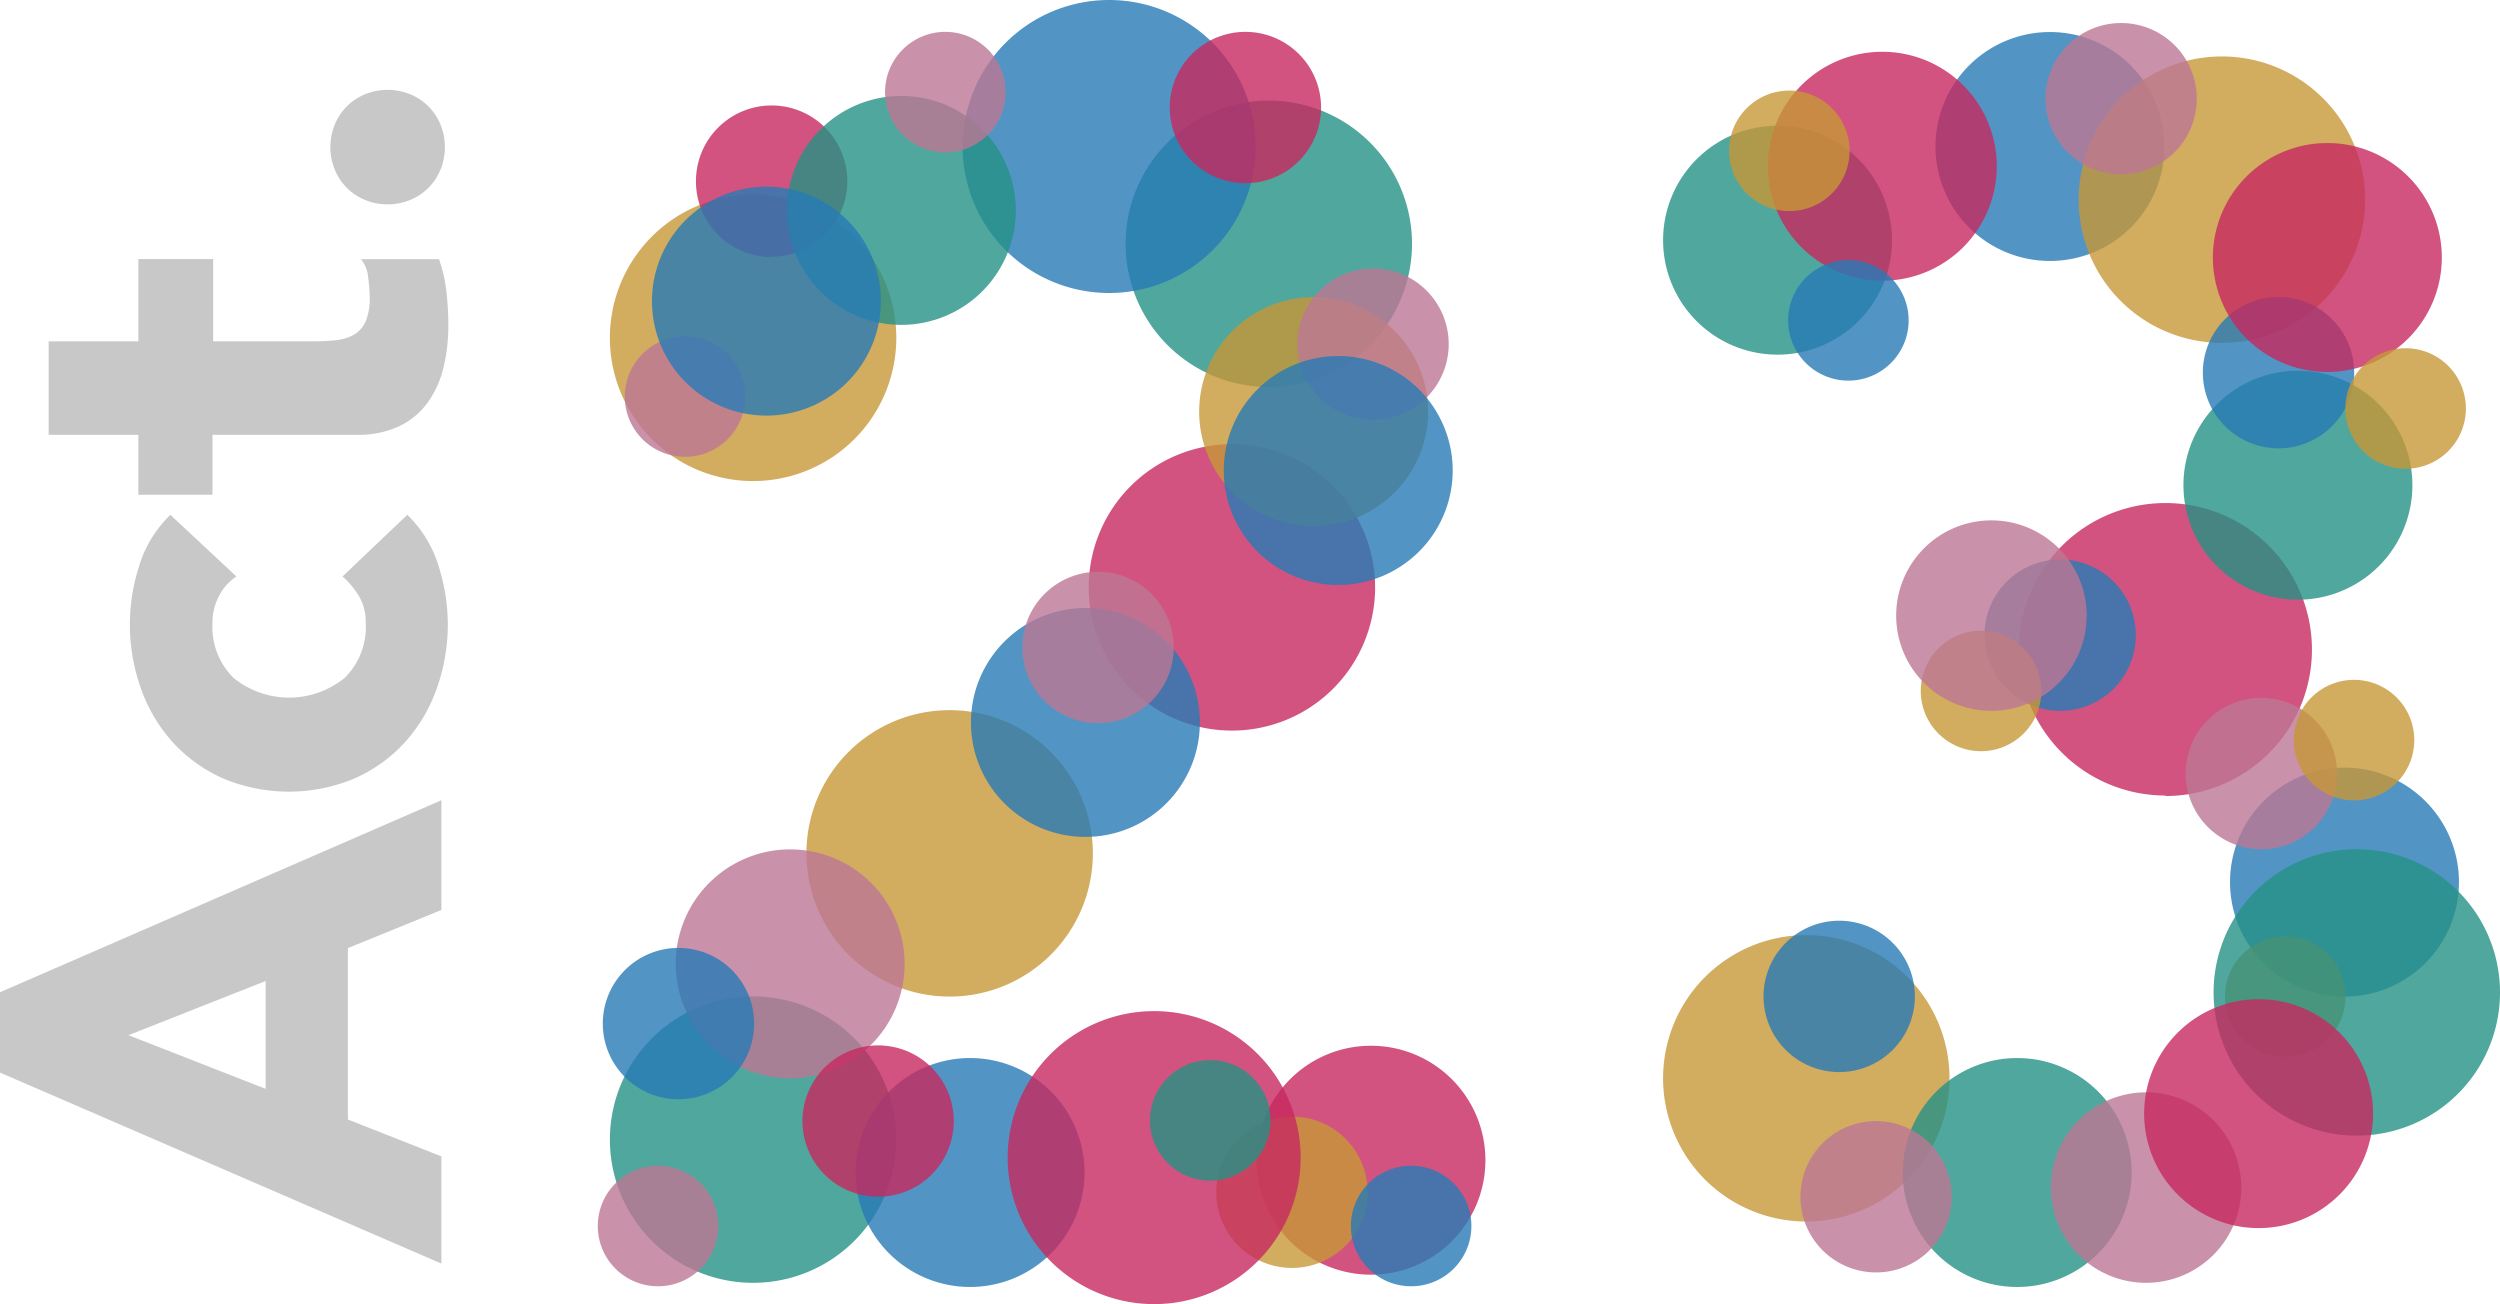 <svg id="Calque_1" data-name="Calque 1" xmlns="http://www.w3.org/2000/svg" xmlns:xlink="http://www.w3.org/1999/xlink" viewBox="0 0 144.37 75.31"><defs><style>.cls-1{fill:none;}.cls-2{clip-path:url(#clip-path);}.cls-3{fill:#c8c8c8;}.cls-4{opacity:0.8;}.cls-5{clip-path:url(#clip-path-3);}.cls-6{fill:#c79737;}.cls-7{clip-path:url(#clip-path-4);}.cls-8{fill:#249185;}.cls-9{clip-path:url(#clip-path-5);}.cls-10{clip-path:url(#clip-path-6);}.cls-11{clip-path:url(#clip-path-7);}.cls-12{fill:#c7285f;}.cls-13{clip-path:url(#clip-path-8);}.cls-14{clip-path:url(#clip-path-9);}.cls-15{fill:#bd7795;}.cls-16{clip-path:url(#clip-path-10);}.cls-17{clip-path:url(#clip-path-11);}.cls-18{fill:#277ab6;}.cls-19{clip-path:url(#clip-path-12);}.cls-20{clip-path:url(#clip-path-13);}.cls-21{clip-path:url(#clip-path-14);}.cls-22{clip-path:url(#clip-path-15);}.cls-23{clip-path:url(#clip-path-16);}.cls-24{clip-path:url(#clip-path-17);}.cls-25{clip-path:url(#clip-path-18);}.cls-26{clip-path:url(#clip-path-19);}.cls-27{clip-path:url(#clip-path-20);}.cls-28{clip-path:url(#clip-path-21);}.cls-29{clip-path:url(#clip-path-22);}.cls-30{clip-path:url(#clip-path-23);}.cls-31{clip-path:url(#clip-path-24);}.cls-32{clip-path:url(#clip-path-25);}.cls-33{clip-path:url(#clip-path-26);}.cls-34{clip-path:url(#clip-path-27);}.cls-35{clip-path:url(#clip-path-28);}.cls-36{clip-path:url(#clip-path-29);}.cls-37{clip-path:url(#clip-path-30);}.cls-38{clip-path:url(#clip-path-31);}.cls-39{clip-path:url(#clip-path-32);}.cls-40{clip-path:url(#clip-path-33);}.cls-41{clip-path:url(#clip-path-34);}.cls-42{clip-path:url(#clip-path-35);}.cls-43{clip-path:url(#clip-path-36);}.cls-44{clip-path:url(#clip-path-37);}.cls-45{clip-path:url(#clip-path-38);}.cls-46{clip-path:url(#clip-path-39);}.cls-47{clip-path:url(#clip-path-40);}.cls-48{clip-path:url(#clip-path-41);}.cls-49{clip-path:url(#clip-path-42);}.cls-50{clip-path:url(#clip-path-43);}.cls-51{clip-path:url(#clip-path-44);}.cls-52{clip-path:url(#clip-path-45);}.cls-53{clip-path:url(#clip-path-46);}.cls-54{clip-path:url(#clip-path-47);}.cls-55{clip-path:url(#clip-path-48);}.cls-56{clip-path:url(#clip-path-49);}.cls-57{clip-path:url(#clip-path-50);}.cls-58{clip-path:url(#clip-path-51);}.cls-59{clip-path:url(#clip-path-52);}.cls-60{clip-path:url(#clip-path-53);}.cls-61{clip-path:url(#clip-path-54);}.cls-62{clip-path:url(#clip-path-55);}</style><clipPath id="clip-path" transform="translate(-333.51 -258.52)"><rect class="cls-1" x="323" y="258.52" width="154.88" height="75.76"/></clipPath><clipPath id="clip-path-3" transform="translate(-333.51 -258.52)"><rect class="cls-1" x="359.74" y="262.77" width="34.54" height="24.54"/></clipPath><clipPath id="clip-path-4" transform="translate(-333.51 -258.52)"><rect class="cls-1" x="359.74" y="309.07" width="34.54" height="24.54"/></clipPath><clipPath id="clip-path-5" transform="translate(-333.51 -258.52)"><rect class="cls-1" x="371.08" y="292.53" width="34.54" height="24.54"/></clipPath><clipPath id="clip-path-6" transform="translate(-333.51 -258.52)"><rect class="cls-1" x="389.51" y="257.34" width="34.54" height="24.54"/></clipPath><clipPath id="clip-path-7" transform="translate(-333.51 -258.52)"><rect class="cls-1" x="387.38" y="277.18" width="34.54" height="24.54"/></clipPath><clipPath id="clip-path-8" transform="translate(-333.51 -258.52)"><rect class="cls-1" x="397.07" y="311.9" width="31.23" height="21.23"/></clipPath><clipPath id="clip-path-9" transform="translate(-333.51 -258.52)"><rect class="cls-1" x="363.52" y="300.56" width="31.23" height="21.23"/></clipPath><clipPath id="clip-path-10" transform="translate(-333.51 -258.52)"><rect class="cls-1" x="393.76" y="268.67" width="31.23" height="21.23"/></clipPath><clipPath id="clip-path-11" transform="translate(-333.51 -258.52)"><rect class="cls-1" x="380.11" y="251.52" width="34.91" height="24.91"/></clipPath><clipPath id="clip-path-12" transform="translate(-333.51 -258.52)"><rect class="cls-1" x="373.92" y="312.61" width="31.23" height="21.23"/></clipPath><clipPath id="clip-path-13" transform="translate(-333.51 -258.52)"><rect class="cls-1" x="364.7" y="257.62" width="26.73" height="16.73"/></clipPath><clipPath id="clip-path-14" transform="translate(-333.51 -258.52)"><rect class="cls-1" x="392.06" y="253.37" width="26.73" height="16.73"/></clipPath><clipPath id="clip-path-15" transform="translate(-333.51 -258.52)"><rect class="cls-1" x="370.85" y="311.9" width="26.73" height="16.73"/></clipPath><clipPath id="clip-path-16" transform="translate(-333.51 -258.52)"><rect class="cls-1" x="380.58" y="286.63" width="31.23" height="21.23"/></clipPath><clipPath id="clip-path-17" transform="translate(-333.51 -258.52)"><rect class="cls-1" x="383.56" y="284.55" width="26.73" height="16.73"/></clipPath><clipPath id="clip-path-18" transform="translate(-333.51 -258.52)"><rect class="cls-1" x="399.43" y="267.03" width="26.73" height="16.73"/></clipPath><clipPath id="clip-path-19" transform="translate(-333.51 -258.52)"><rect class="cls-1" x="359.32" y="306.23" width="26.73" height="16.73"/></clipPath><clipPath id="clip-path-20" transform="translate(-333.51 -258.52)"><rect class="cls-1" x="394.75" y="316.01" width="26.73" height="16.73"/></clipPath><clipPath id="clip-path-21" transform="translate(-333.51 -258.52)"><rect class="cls-1" x="369.95" y="257.05" width="31.23" height="21.23"/></clipPath><clipPath id="clip-path-22" transform="translate(-333.51 -258.52)"><rect class="cls-1" x="382.7" y="309.92" width="34.91" height="24.91"/></clipPath><clipPath id="clip-path-23" transform="translate(-333.51 -258.52)"><rect class="cls-1" x="390.93" y="312.74" width="24.96" height="14.96"/></clipPath><clipPath id="clip-path-24" transform="translate(-333.51 -258.52)"><rect class="cls-1" x="375.62" y="253.37" width="24.96" height="14.96"/></clipPath><clipPath id="clip-path-25" transform="translate(-333.51 -258.52)"><rect class="cls-1" x="360.59" y="270.94" width="24.96" height="14.96"/></clipPath><clipPath id="clip-path-26" transform="translate(-333.51 -258.52)"><rect class="cls-1" x="359.04" y="318.85" width="24.96" height="14.96"/></clipPath><clipPath id="clip-path-27" transform="translate(-333.51 -258.52)"><rect class="cls-1" x="402.55" y="318.85" width="24.96" height="14.96"/></clipPath><clipPath id="clip-path-28" transform="translate(-333.51 -258.52)"><rect class="cls-1" x="395.18" y="272.08" width="31.23" height="21.23"/></clipPath><clipPath id="clip-path-29" transform="translate(-333.51 -258.52)"><rect class="cls-1" x="362.15" y="262.3" width="31.23" height="21.23"/></clipPath><clipPath id="clip-path-30" transform="translate(-333.51 -258.52)"><rect class="cls-1" x="441.1" y="280.58" width="34.91" height="24.91"/></clipPath><clipPath id="clip-path-31" transform="translate(-333.51 -258.52)"><rect class="cls-1" x="436.28" y="253.37" width="31.23" height="21.23"/></clipPath><clipPath id="clip-path-32" transform="translate(-333.51 -258.52)"><rect class="cls-1" x="453.29" y="295.84" width="31.23" height="21.23"/></clipPath><clipPath id="clip-path-33" transform="translate(-333.51 -258.52)"><rect class="cls-1" x="420.55" y="305.52" width="34.54" height="24.54"/></clipPath><clipPath id="clip-path-34" transform="translate(-333.51 -258.52)"><rect class="cls-1" x="444.55" y="254.78" width="34.54" height="24.54"/></clipPath><clipPath id="clip-path-35" transform="translate(-333.51 -258.52)"><rect class="cls-1" x="450.59" y="272.93" width="31.23" height="21.23"/></clipPath><clipPath id="clip-path-36" transform="translate(-333.51 -258.52)"><rect class="cls-1" x="434.39" y="312.61" width="31.23" height="21.23"/></clipPath><clipPath id="clip-path-37" transform="translate(-333.51 -258.52)"><rect class="cls-1" x="420.55" y="258.75" width="31.23" height="21.23"/></clipPath><clipPath id="clip-path-38" transform="translate(-333.51 -258.52)"><rect class="cls-1" x="442.66" y="252.85" width="26.73" height="16.73"/></clipPath><clipPath id="clip-path-39" transform="translate(-333.51 -258.52)"><rect class="cls-1" x="450.74" y="291.83" width="26.73" height="16.73"/></clipPath><clipPath id="clip-path-40" transform="translate(-333.51 -258.52)"><rect class="cls-1" x="428.48" y="316.3" width="26.73" height="16.73"/></clipPath><clipPath id="clip-path-41" transform="translate(-333.51 -258.52)"><rect class="cls-1" x="451.73" y="268.67" width="26.73" height="16.73"/></clipPath><clipPath id="clip-path-42" transform="translate(-333.51 -258.52)"><rect class="cls-1" x="439.11" y="283.84" width="26.73" height="16.73"/></clipPath><clipPath id="clip-path-43" transform="translate(-333.51 -258.52)"><rect class="cls-1" x="426.36" y="304.7" width="26.73" height="16.73"/></clipPath><clipPath id="clip-path-44" transform="translate(-333.51 -258.52)"><rect class="cls-1" x="426.59" y="254.5" width="31.23" height="21.23"/></clipPath><clipPath id="clip-path-45" transform="translate(-333.51 -258.52)"><rect class="cls-1" x="424.36" y="256.76" width="24.96" height="14.96"/></clipPath><clipPath id="clip-path-46" transform="translate(-333.51 -258.52)"><rect class="cls-1" x="453" y="305.59" width="24.96" height="14.96"/></clipPath><clipPath id="clip-path-47" transform="translate(-333.51 -258.52)"><rect class="cls-1" x="435.43" y="287.95" width="24.96" height="14.96"/></clipPath><clipPath id="clip-path-48" transform="translate(-333.51 -258.52)"><rect class="cls-1" x="452.34" y="300.56" width="34.54" height="24.54"/></clipPath><clipPath id="clip-path-49" transform="translate(-333.51 -258.52)"><rect class="cls-1" x="452.29" y="259.74" width="31.23" height="21.23"/></clipPath><clipPath id="clip-path-50" transform="translate(-333.51 -258.52)"><rect class="cls-1" x="456.97" y="290.78" width="24.96" height="14.96"/></clipPath><clipPath id="clip-path-51" transform="translate(-333.51 -258.52)"><rect class="cls-1" x="442.94" y="314.6" width="29" height="19"/></clipPath><clipPath id="clip-path-52" transform="translate(-333.51 -258.52)"><rect class="cls-1" x="434.01" y="281.57" width="29" height="19"/></clipPath><clipPath id="clip-path-53" transform="translate(-333.51 -258.52)"><rect class="cls-1" x="459.95" y="271.64" width="24.96" height="14.96"/></clipPath><clipPath id="clip-path-54" transform="translate(-333.51 -258.52)"><rect class="cls-1" x="448.33" y="309.21" width="31.23" height="21.23"/></clipPath><clipPath id="clip-path-55" transform="translate(-333.51 -258.52)"><rect class="cls-1" x="427.78" y="266.55" width="24.96" height="14.96"/></clipPath></defs><title>logo_svg_new</title><g class="cls-2"><g class="cls-2"><path class="cls-3" d="M333.51,320.46v-4.64L359,304.73v6.34l-5.4,2.2v9.9l5.4,2.13v6.19Zm7.42-2.16,7.92,3.1v-6.23Z" transform="translate(-333.51 -258.52)"/><path class="cls-3" d="M347.16,291.81a3,3,0,0,0-1,1.12,3.28,3.28,0,0,0-.38,1.55,4.13,4.13,0,0,0,1.22,3.19,5.09,5.09,0,0,0,6.41,0,4.13,4.13,0,0,0,1.22-3.19,2.91,2.91,0,0,0-.4-1.55,4.71,4.71,0,0,0-.94-1.12l3.74-3.56a6.88,6.88,0,0,1,1.82,3,11.17,11.17,0,0,1,.52,3.26,11,11,0,0,1-.65,3.8,9.15,9.15,0,0,1-1.85,3.1,8.69,8.69,0,0,1-2.9,2.07,9.83,9.83,0,0,1-7.56,0,8.69,8.69,0,0,1-2.9-2.07,9.16,9.16,0,0,1-1.85-3.1,11,11,0,0,1-.65-3.8,11.17,11.17,0,0,1,.52-3.26,6.89,6.89,0,0,1,1.82-3Z" transform="translate(-333.51 -258.52)"/><path class="cls-3" d="M345.82,273.48v4.75h5.83a10.88,10.88,0,0,0,1.31-.07,2.65,2.65,0,0,0,1-.32,1.64,1.64,0,0,0,.67-0.77,3.42,3.42,0,0,0,.23-1.39,9.26,9.26,0,0,0-.09-1.13,1.91,1.91,0,0,0-.41-1.06h4.5a8.15,8.15,0,0,1,.43,1.87,17.21,17.21,0,0,1,.11,1.91,10.36,10.36,0,0,1-.29,2.52,5.72,5.72,0,0,1-.92,2,4.29,4.29,0,0,1-1.64,1.35,5.59,5.59,0,0,1-2.45.49h-8.32v3.46H341.5v-3.46h-5.18v-5.4h5.18v-4.75h4.32Z" transform="translate(-333.51 -258.52)"/><path class="cls-3" d="M355.9,270.32a3.36,3.36,0,0,1-1.3-.25,3.18,3.18,0,0,1-1.76-1.76,3.46,3.46,0,0,1,0-2.59,3.18,3.18,0,0,1,1.76-1.76,3.46,3.46,0,0,1,2.59,0,3.19,3.19,0,0,1,1.76,1.76,3.46,3.46,0,0,1,0,2.59,3.19,3.19,0,0,1-1.76,1.76A3.36,3.36,0,0,1,355.9,270.32Z" transform="translate(-333.51 -258.52)"/><g class="cls-4"><g class="cls-5"><path class="cls-6" d="M377,286.3a8.27,8.27,0,1,0-8.27-8.27A8.27,8.27,0,0,0,377,286.3" transform="translate(-333.51 -258.52)"/></g></g><g class="cls-4"><g class="cls-7"><path class="cls-8" d="M377,332.6a8.27,8.27,0,1,0-8.27-8.27A8.27,8.27,0,0,0,377,332.6" transform="translate(-333.51 -258.52)"/></g></g><g class="cls-4"><g class="cls-9"><path class="cls-6" d="M388.35,316.07a8.27,8.27,0,1,0-8.27-8.27,8.27,8.27,0,0,0,8.27,8.27" transform="translate(-333.51 -258.52)"/></g></g><g class="cls-4"><g class="cls-10"><path class="cls-8" d="M406.78,280.87a8.27,8.27,0,1,0-8.27-8.27,8.27,8.27,0,0,0,8.27,8.27" transform="translate(-333.51 -258.52)"/></g></g><g class="cls-4"><g class="cls-11"><path class="cls-12" d="M404.65,300.71a8.27,8.27,0,1,0-8.27-8.27,8.27,8.27,0,0,0,8.27,8.27" transform="translate(-333.51 -258.52)"/></g></g><g class="cls-4"><g class="cls-13"><path class="cls-12" d="M412.68,332.13a6.61,6.61,0,1,0-6.61-6.61,6.61,6.61,0,0,0,6.61,6.61" transform="translate(-333.51 -258.52)"/></g></g><g class="cls-4"><g class="cls-14"><path class="cls-15" d="M379.14,320.79a6.61,6.61,0,1,0-6.61-6.61,6.61,6.61,0,0,0,6.61,6.61" transform="translate(-333.51 -258.52)"/></g></g><g class="cls-4"><g class="cls-16"><path class="cls-6" d="M409.37,288.9a6.61,6.61,0,1,0-6.61-6.61,6.61,6.61,0,0,0,6.61,6.61" transform="translate(-333.51 -258.52)"/></g></g><g class="cls-4"><g class="cls-17"><path class="cls-18" d="M397.56,275.44a8.46,8.46,0,1,0-8.46-8.46,8.46,8.46,0,0,0,8.46,8.46" transform="translate(-333.51 -258.52)"/></g></g><g class="cls-4"><g class="cls-19"><path class="cls-18" d="M389.53,332.84a6.61,6.61,0,1,0-6.61-6.61,6.61,6.61,0,0,0,6.61,6.61" transform="translate(-333.51 -258.52)"/></g></g><g class="cls-4"><g class="cls-20"><path class="cls-12" d="M378.07,273.35A4.37,4.37,0,1,0,373.7,269a4.37,4.37,0,0,0,4.37,4.37" transform="translate(-333.51 -258.52)"/></g></g><g class="cls-4"><g class="cls-21"><path class="cls-12" d="M405.43,269.1a4.37,4.37,0,1,0-4.37-4.37,4.37,4.37,0,0,0,4.37,4.37" transform="translate(-333.51 -258.52)"/></g></g><g class="cls-4"><g class="cls-22"><path class="cls-12" d="M384.22,327.63a4.37,4.37,0,1,0-4.37-4.37,4.37,4.37,0,0,0,4.37,4.37" transform="translate(-333.51 -258.52)"/></g></g><g class="cls-4"><g class="cls-23"><path class="cls-18" d="M396.19,306.85a6.61,6.61,0,1,0-6.61-6.61,6.61,6.61,0,0,0,6.61,6.61" transform="translate(-333.51 -258.52)"/></g></g><g class="cls-4"><g class="cls-24"><path class="cls-15" d="M396.92,300.28a4.37,4.37,0,1,0-4.37-4.37,4.37,4.37,0,0,0,4.37,4.37" transform="translate(-333.51 -258.52)"/></g></g><g class="cls-4"><g class="cls-25"><path class="cls-15" d="M412.8,282.76a4.37,4.37,0,1,0-4.37-4.37,4.37,4.37,0,0,0,4.37,4.37" transform="translate(-333.51 -258.52)"/></g></g><g class="cls-4"><g class="cls-26"><path class="cls-18" d="M372.69,322a4.37,4.37,0,1,0-4.37-4.37,4.37,4.37,0,0,0,4.37,4.37" transform="translate(-333.51 -258.52)"/></g></g><g class="cls-4"><g class="cls-27"><path class="cls-6" d="M408.12,331.74a4.37,4.37,0,1,0-4.37-4.37,4.37,4.37,0,0,0,4.37,4.37" transform="translate(-333.51 -258.52)"/></g></g><g class="cls-4"><g class="cls-28"><path class="cls-8" d="M385.56,277.28a6.61,6.61,0,1,0-6.61-6.61,6.61,6.61,0,0,0,6.61,6.61" transform="translate(-333.51 -258.52)"/></g></g><g class="cls-4"><g class="cls-29"><path class="cls-12" d="M400.16,333.83a8.46,8.46,0,1,0-8.46-8.46,8.46,8.46,0,0,0,8.46,8.46" transform="translate(-333.51 -258.52)"/></g></g><g class="cls-4"><g class="cls-30"><path class="cls-8" d="M403.4,326.7a3.48,3.48,0,1,0-3.48-3.48,3.48,3.48,0,0,0,3.48,3.48" transform="translate(-333.51 -258.52)"/></g></g><g class="cls-4"><g class="cls-31"><path class="cls-15" d="M388.1,267.32a3.48,3.48,0,1,0-3.48-3.48,3.48,3.48,0,0,0,3.48,3.48" transform="translate(-333.51 -258.52)"/></g></g><g class="cls-4"><g class="cls-32"><path class="cls-15" d="M373.07,284.9a3.48,3.48,0,1,0-3.48-3.48,3.48,3.48,0,0,0,3.48,3.48" transform="translate(-333.51 -258.52)"/></g></g><g class="cls-4"><g class="cls-33"><path class="cls-15" d="M371.51,332.8a3.48,3.48,0,1,0-3.48-3.48,3.48,3.48,0,0,0,3.48,3.48" transform="translate(-333.51 -258.52)"/></g></g><g class="cls-4"><g class="cls-34"><path class="cls-18" d="M415,332.8a3.48,3.48,0,1,0-3.48-3.48A3.48,3.48,0,0,0,415,332.8" transform="translate(-333.51 -258.52)"/></g></g><g class="cls-4"><g class="cls-35"><path class="cls-18" d="M410.79,292.3a6.61,6.61,0,1,0-6.61-6.61,6.61,6.61,0,0,0,6.61,6.61" transform="translate(-333.51 -258.52)"/></g></g><g class="cls-4"><g class="cls-36"><path class="cls-18" d="M377.77,282.52a6.61,6.61,0,1,0-6.61-6.61,6.61,6.61,0,0,0,6.61,6.61" transform="translate(-333.51 -258.52)"/></g></g><g class="cls-4"><g class="cls-37"><path class="cls-12" d="M458.56,304.49A8.46,8.46,0,1,0,450.1,296a8.46,8.46,0,0,0,8.46,8.46" transform="translate(-333.51 -258.52)"/></g></g><g class="cls-4"><g class="cls-38"><path class="cls-18" d="M451.89,273.59a6.61,6.61,0,1,0-6.61-6.61,6.61,6.61,0,0,0,6.61,6.61" transform="translate(-333.51 -258.52)"/></g></g><g class="cls-4"><g class="cls-39"><path class="cls-18" d="M468.9,316.07a6.61,6.61,0,1,0-6.61-6.61,6.61,6.61,0,0,0,6.61,6.61" transform="translate(-333.51 -258.52)"/></g></g><g class="cls-4"><g class="cls-40"><path class="cls-6" d="M437.82,329.06a8.27,8.27,0,1,0-8.27-8.27,8.27,8.27,0,0,0,8.27,8.27" transform="translate(-333.51 -258.52)"/></g></g><g class="cls-4"><g class="cls-41"><path class="cls-6" d="M461.82,278.32a8.27,8.27,0,1,0-8.27-8.27,8.27,8.27,0,0,0,8.27,8.27" transform="translate(-333.51 -258.52)"/></g></g><g class="cls-4"><g class="cls-42"><path class="cls-8" d="M466.21,293.15a6.61,6.61,0,1,0-6.61-6.61,6.61,6.61,0,0,0,6.61,6.61" transform="translate(-333.51 -258.52)"/></g></g><g class="cls-4"><g class="cls-43"><path class="cls-8" d="M450,332.84a6.61,6.61,0,1,0-6.61-6.61,6.61,6.61,0,0,0,6.61,6.61" transform="translate(-333.51 -258.52)"/></g></g><g class="cls-4"><g class="cls-44"><path class="cls-8" d="M436.16,279a6.61,6.61,0,1,0-6.61-6.61,6.61,6.61,0,0,0,6.61,6.61" transform="translate(-333.51 -258.52)"/></g></g><g class="cls-4"><g class="cls-45"><path class="cls-15" d="M456,268.59a4.37,4.37,0,1,0-4.37-4.37,4.37,4.37,0,0,0,4.37,4.37" transform="translate(-333.51 -258.52)"/></g></g><g class="cls-4"><g class="cls-46"><path class="cls-15" d="M464.1,307.56a4.37,4.37,0,1,0-4.37-4.37,4.37,4.37,0,0,0,4.37,4.37" transform="translate(-333.51 -258.52)"/></g></g><g class="cls-4"><g class="cls-47"><path class="cls-15" d="M441.85,332a4.37,4.37,0,1,0-4.37-4.37,4.37,4.37,0,0,0,4.37,4.37" transform="translate(-333.51 -258.52)"/></g></g><g class="cls-4"><g class="cls-48"><path class="cls-18" d="M465.09,284.41a4.37,4.37,0,1,0-4.37-4.37,4.37,4.37,0,0,0,4.37,4.37" transform="translate(-333.51 -258.52)"/></g></g><g class="cls-4"><g class="cls-49"><path class="cls-18" d="M452.48,299.57a4.37,4.37,0,1,0-4.37-4.37,4.37,4.37,0,0,0,4.37,4.37" transform="translate(-333.51 -258.52)"/></g></g><g class="cls-4"><g class="cls-50"><path class="cls-18" d="M439.72,320.43a4.37,4.37,0,1,0-4.37-4.37,4.37,4.37,0,0,0,4.37,4.37" transform="translate(-333.51 -258.52)"/></g></g><g class="cls-4"><g class="cls-51"><path class="cls-12" d="M442.21,274.73a6.61,6.61,0,1,0-6.61-6.61,6.61,6.61,0,0,0,6.61,6.61" transform="translate(-333.51 -258.52)"/></g></g><g class="cls-4"><g class="cls-52"><path class="cls-6" d="M436.84,270.71a3.48,3.48,0,1,0-3.48-3.48,3.48,3.48,0,0,0,3.48,3.48" transform="translate(-333.51 -258.52)"/></g></g><g class="cls-4"><g class="cls-53"><path class="cls-6" d="M465.48,319.55a3.48,3.48,0,1,0-3.48-3.48,3.48,3.48,0,0,0,3.48,3.48" transform="translate(-333.51 -258.52)"/></g></g><g class="cls-4"><g class="cls-54"><path class="cls-6" d="M447.91,301.9a3.48,3.48,0,1,0-3.48-3.48,3.48,3.48,0,0,0,3.48,3.48" transform="translate(-333.51 -258.52)"/></g></g><g class="cls-4"><g class="cls-55"><path class="cls-8" d="M469.61,324.1a8.27,8.27,0,1,0-8.27-8.27,8.27,8.27,0,0,0,8.27,8.27" transform="translate(-333.51 -258.52)"/></g></g><g class="cls-4"><g class="cls-56"><path class="cls-12" d="M467.91,280a6.61,6.61,0,1,0-6.61-6.61,6.61,6.61,0,0,0,6.61,6.61" transform="translate(-333.51 -258.52)"/></g></g><g class="cls-4"><g class="cls-57"><path class="cls-6" d="M469.45,304.74a3.48,3.48,0,1,0-3.48-3.48,3.48,3.48,0,0,0,3.48,3.48" transform="translate(-333.51 -258.52)"/></g></g><g class="cls-4"><g class="cls-58"><path class="cls-15" d="M457.44,332.6a5.5,5.5,0,1,0-5.5-5.5,5.5,5.5,0,0,0,5.5,5.5" transform="translate(-333.51 -258.52)"/></g></g><g class="cls-4"><g class="cls-59"><path class="cls-15" d="M448.51,299.57a5.5,5.5,0,1,0-5.5-5.5,5.5,5.5,0,0,0,5.5,5.5" transform="translate(-333.51 -258.52)"/></g></g><g class="cls-4"><g class="cls-60"><path class="cls-6" d="M472.43,285.59a3.48,3.48,0,1,0-3.48-3.48,3.48,3.48,0,0,0,3.48,3.48" transform="translate(-333.51 -258.52)"/></g></g><g class="cls-4"><g class="cls-61"><path class="cls-12" d="M463.94,329.44a6.61,6.61,0,1,0-6.61-6.61,6.61,6.61,0,0,0,6.61,6.61" transform="translate(-333.51 -258.52)"/></g></g><g class="cls-4"><g class="cls-62"><path class="cls-18" d="M440.25,280.5a3.48,3.48,0,1,0-3.48-3.48,3.48,3.48,0,0,0,3.48,3.48" transform="translate(-333.51 -258.52)"/></g></g></g></g></svg>